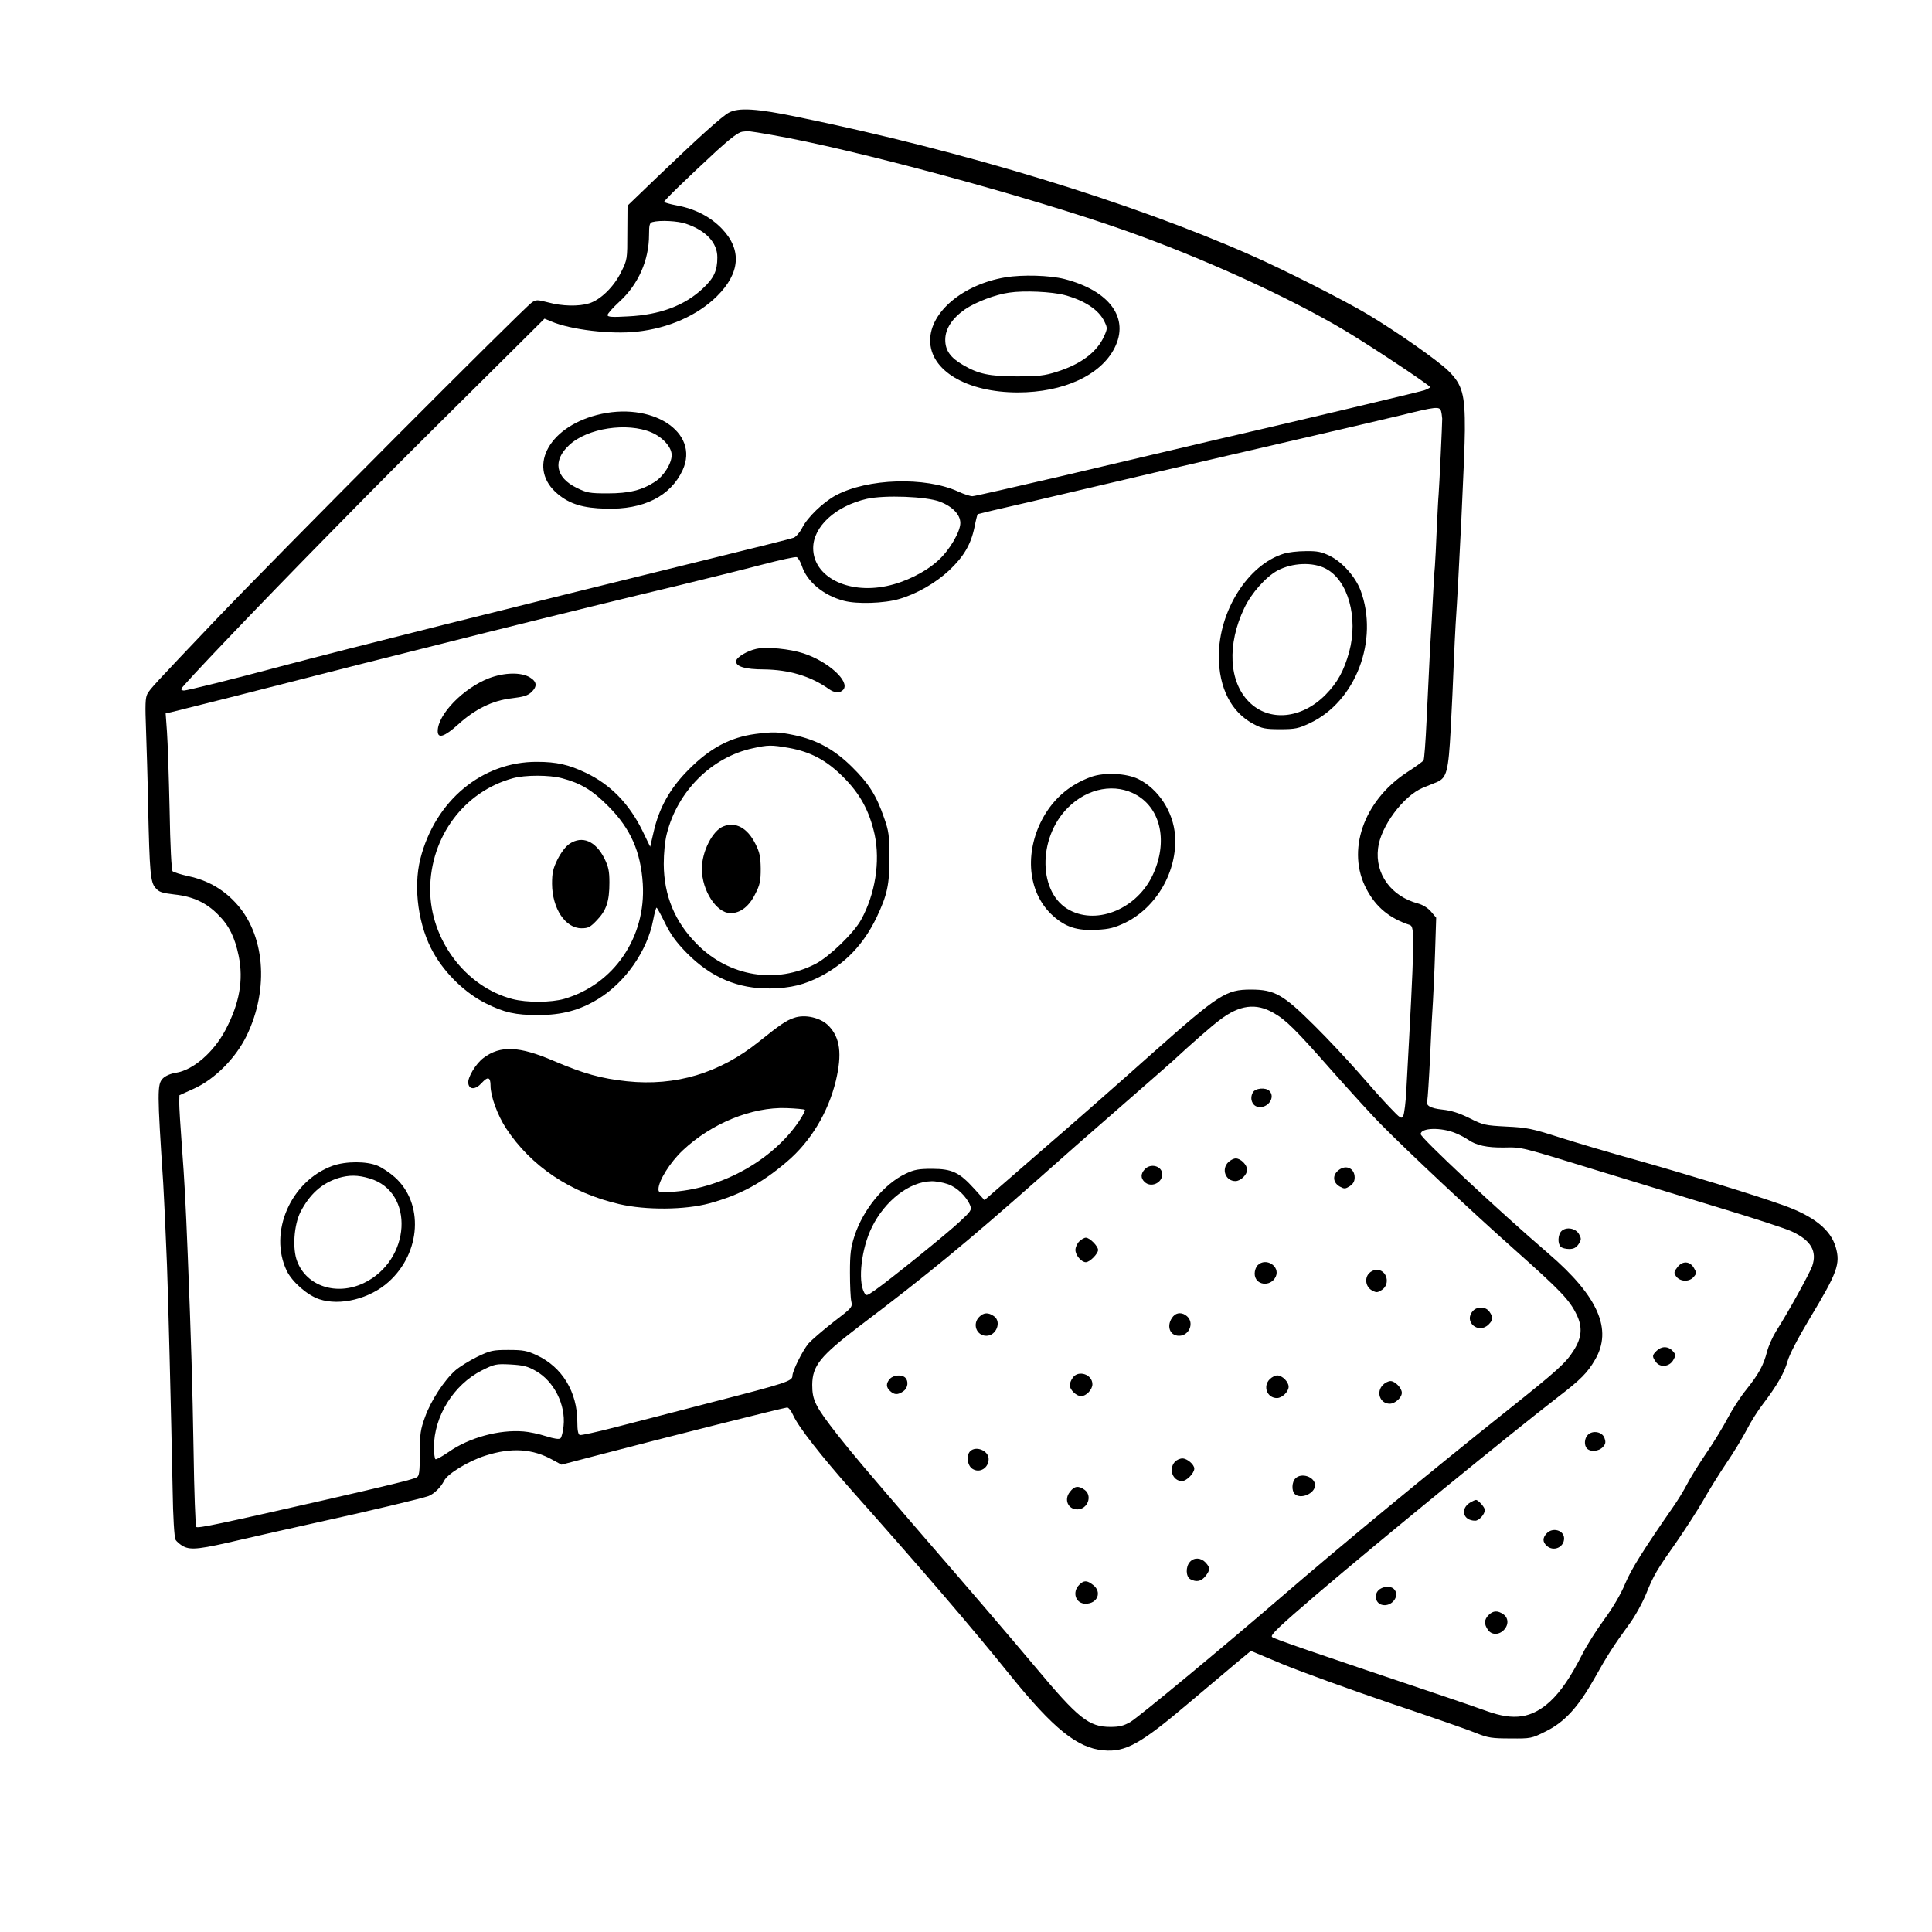 <?xml version="1.0" standalone="no"?>
<!DOCTYPE svg PUBLIC "-//W3C//DTD SVG 20010904//EN"
 "http://www.w3.org/TR/2001/REC-SVG-20010904/DTD/svg10.dtd">
<svg version="1.0" xmlns="http://www.w3.org/2000/svg"
 width="1024pt" height="1024pt" viewBox="0 0 1024 1024"
 preserveAspectRatio="xMidYMid meet">
<g transform="translate(0,1024) scale(0.1,-0.1)"
fill="#000000" stroke="none">
<path d="M3863 9643 c-38 -21 -158 -129 -378 -340 l-159 -153 -1 -143 c0 -140
0 -143 -33 -209 -38 -78 -110 -148 -170 -166 -55 -17 -143 -15 -216 5 -59 15
-64 15 -87 0 -50 -36 -1344 -1334 -1685 -1692 -317 -333 -338 -356 -353 -383
-11 -21 -12 -59 -7 -190 3 -90 9 -272 11 -405 8 -349 12 -403 39 -433 18 -22
34 -27 101 -35 96 -10 168 -43 230 -106 59 -58 89 -119 110 -219 26 -128 5
-251 -70 -393 -63 -119 -172 -213 -263 -227 -27 -4 -55 -16 -69 -30 -30 -31
-30 -69 2 -554 2 -41 7 -131 10 -200 3 -69 7 -174 10 -235 5 -115 22 -778 30
-1192 2 -144 9 -251 15 -263 6 -11 25 -27 42 -36 41 -21 90 -15 311 37 95 22
264 60 377 85 292 64 581 133 612 145 30 12 65 47 82 81 18 37 130 105 219
133 138 44 250 37 357 -23 l46 -25 199 52 c351 92 983 251 997 251 8 0 22 -19
32 -41 27 -61 145 -212 315 -404 368 -414 631 -720 836 -975 228 -282 355
-385 493 -397 117 -11 196 33 452 250 92 78 204 172 248 209 l82 68 172 -72
c95 -39 349 -131 563 -204 215 -72 422 -144 460 -160 62 -25 83 -28 181 -28
108 -1 112 0 186 37 100 49 172 128 257 278 71 127 105 179 185 289 31 41 71
114 91 163 40 99 56 126 166 282 42 61 103 155 135 210 31 55 87 145 124 200
38 55 86 135 108 177 22 43 60 103 85 135 75 98 116 170 131 227 9 34 54 121
118 228 147 244 163 289 138 377 -27 94 -117 166 -281 224 -160 57 -498 160
-774 238 -137 38 -322 93 -410 121 -144 46 -172 52 -280 57 -114 6 -124 8
-197 45 -55 27 -96 40 -143 45 -66 7 -90 22 -80 49 2 7 9 112 15 235 5 122 12
254 15 292 2 39 8 153 11 255 l6 186 -27 32 c-16 19 -43 36 -68 43 -144 38
-230 157 -213 293 13 115 134 277 236 320 25 10 59 24 76 31 52 22 61 58 73
280 6 110 13 265 16 345 3 80 8 174 10 210 16 234 49 910 49 1030 1 189 -13
241 -87 314 -56 55 -268 204 -426 299 -120 72 -444 237 -622 315 -636 281
-1519 551 -2401 732 -216 45 -314 51 -365 23z m227 -118 c425 -73 1366 -327
1874 -507 408 -144 859 -349 1161 -528 136 -81 454 -292 455 -302 0 -3 -15
-11 -32 -17 -37 -11 -628 -152 -1143 -271 -187 -44 -540 -127 -785 -185 -245
-57 -455 -105 -466 -105 -12 0 -46 11 -76 25 -174 79 -480 70 -649 -21 -66
-36 -150 -116 -178 -173 -12 -23 -32 -46 -44 -51 -12 -5 -209 -54 -437 -110
-1126 -277 -1897 -470 -2290 -574 -238 -64 -489 -126 -505 -126 -8 0 -15 4
-15 8 0 11 410 441 775 812 318 324 366 372 846 848 l305 303 36 -15 c104 -44
316 -69 453 -54 168 18 322 86 425 188 123 122 133 246 27 357 -60 63 -142
106 -239 124 -38 7 -68 16 -68 19 0 8 120 124 280 272 75 68 114 97 135 100
34 4 28 5 155 -17z m-454 -471 c106 -36 166 -100 166 -178 0 -71 -18 -110 -76
-164 -96 -91 -228 -141 -398 -149 -84 -5 -108 -3 -108 7 0 7 28 39 63 71 100
91 157 220 157 355 0 51 3 63 18 67 40 11 135 6 178 -9z m4001 -990 c3 -9 6
-28 7 -43 0 -30 -15 -350 -19 -401 -2 -19 -6 -102 -10 -185 -3 -82 -8 -172
-10 -200 -3 -27 -7 -99 -10 -160 -3 -60 -10 -189 -16 -285 -5 -96 -13 -264
-18 -372 -5 -109 -12 -202 -16 -208 -3 -6 -44 -35 -90 -65 -229 -151 -320
-416 -212 -618 50 -95 121 -154 230 -190 26 -9 25 -72 -19 -872 -3 -66 -11
-129 -17 -140 -9 -17 -15 -13 -71 46 -34 35 -108 118 -165 184 -58 66 -163
179 -235 250 -165 164 -210 190 -336 190 -132 0 -169 -24 -522 -337 -161 -144
-427 -378 -592 -520 l-298 -259 -55 61 c-78 86 -117 105 -223 105 -71 0 -94
-4 -140 -26 -114 -54 -225 -189 -271 -330 -20 -62 -24 -94 -24 -194 0 -66 3
-134 7 -152 7 -31 5 -34 -96 -111 -56 -44 -115 -95 -131 -113 -32 -39 -85
-145 -85 -172 0 -27 -37 -39 -418 -137 -191 -50 -426 -110 -522 -135 -96 -25
-180 -43 -187 -41 -9 4 -13 26 -13 69 0 159 -80 291 -215 354 -52 24 -72 28
-150 28 -83 0 -96 -3 -165 -36 -41 -20 -94 -53 -116 -72 -59 -52 -130 -160
-161 -247 -24 -65 -28 -90 -28 -193 0 -99 -3 -120 -16 -127 -18 -11 -154 -44
-504 -124 -537 -122 -657 -148 -665 -139 -4 4 -11 186 -14 403 -6 352 -13 589
-31 1040 -11 275 -17 390 -31 575 -8 105 -14 208 -14 230 l1 40 77 35 c109 49
221 161 279 280 122 251 97 543 -62 709 -67 71 -148 116 -246 137 -41 9 -78
21 -84 26 -6 5 -13 136 -16 326 -4 174 -10 361 -14 414 l-7 97 28 6 c16 4 160
40 319 80 979 251 1826 462 2380 594 143 35 338 83 433 108 95 25 178 43 185
40 7 -3 19 -23 27 -46 27 -84 115 -157 222 -185 69 -19 215 -14 293 9 94 27
194 85 266 152 77 73 115 137 134 229 7 36 15 67 17 69 2 1 122 30 268 63 146
34 445 104 665 156 220 51 571 133 780 181 209 48 450 105 535 125 177 44 198
46 207 24z m-2655 -483 c67 -26 108 -69 108 -113 0 -46 -57 -144 -117 -198
-67 -62 -176 -116 -273 -136 -208 -44 -390 50 -390 201 0 114 119 223 284 261
95 21 315 13 388 -15z m1767 -2709 c66 -37 116 -86 312 -309 98 -110 213 -237
256 -280 146 -148 487 -468 709 -665 246 -219 292 -267 330 -345 33 -67 28
-124 -16 -192 -41 -65 -84 -104 -345 -312 -411 -327 -899 -730 -1200 -990
-313 -270 -760 -640 -804 -666 -35 -20 -58 -26 -105 -26 -115 0 -170 44 -399
318 -141 168 -350 412 -604 705 -294 341 -361 420 -444 525 -118 151 -134 183
-134 265 1 102 42 152 250 311 360 272 574 449 946 778 96 86 293 259 438 385
144 126 268 234 274 240 95 88 212 191 252 220 104 80 192 91 284 38z m966
-638 c22 -9 51 -24 65 -34 44 -31 102 -43 190 -42 98 2 84 5 500 -123 173 -53
464 -142 645 -197 182 -55 354 -111 382 -125 102 -47 135 -105 108 -184 -15
-41 -127 -244 -192 -346 -18 -29 -39 -76 -47 -106 -19 -74 -44 -119 -110 -202
-31 -38 -75 -106 -98 -150 -23 -44 -74 -129 -115 -188 -40 -59 -86 -133 -102
-165 -16 -31 -49 -85 -73 -119 -158 -228 -221 -328 -254 -406 -22 -54 -64
-126 -111 -190 -41 -56 -93 -138 -115 -182 -63 -124 -115 -200 -173 -254 -97
-88 -191 -102 -335 -50 -47 17 -146 51 -220 76 -722 243 -907 306 -918 317
-10 10 36 54 244 232 349 297 1010 837 1275 1042 115 88 154 127 193 195 94
160 17 336 -247 563 -269 231 -677 613 -677 633 0 34 109 37 185 5z m-2692
-270 c48 -16 100 -66 119 -113 9 -24 5 -30 -54 -85 -70 -66 -378 -314 -450
-364 -46 -32 -47 -32 -58 -12 -34 63 -14 234 41 345 69 141 199 242 315 244
22 1 61 -6 87 -15z m-2182 -991 c95 -54 158 -178 146 -291 -3 -30 -10 -59 -16
-65 -7 -7 -33 -3 -78 11 -37 12 -90 23 -118 25 -129 11 -289 -33 -396 -108
-35 -24 -67 -42 -71 -39 -4 3 -8 31 -8 63 0 164 104 331 253 407 68 34 76 36
153 32 67 -4 90 -9 135 -35z"/>
<path d="M5328 8770 c-224 -38 -397 -183 -398 -333 -1 -161 194 -277 465 -277
241 0 439 91 512 235 81 158 -25 304 -265 366 -79 20 -223 24 -314 9z m315
-94 c107 -29 182 -79 211 -141 16 -33 16 -37 -2 -77 -38 -85 -124 -149 -252
-189 -63 -20 -96 -24 -210 -24 -146 0 -205 13 -285 60 -68 39 -95 78 -95 134
0 58 36 113 104 161 57 39 162 79 235 89 79 12 226 5 294 -13z"/>
<path d="M3162 8040 c-262 -69 -368 -285 -205 -419 64 -53 134 -74 254 -77
200 -6 343 66 407 204 93 203 -166 368 -456 292z m291 -92 c60 -26 107 -78
107 -120 0 -44 -41 -110 -88 -141 -69 -45 -136 -62 -252 -62 -95 0 -110 3
-163 29 -113 55 -129 145 -40 227 96 90 307 122 436 67z"/>
<path d="M6803 7305 c-189 -59 -343 -303 -343 -543 0 -168 66 -298 185 -360
43 -23 62 -27 140 -27 80 0 98 4 157 32 244 114 368 441 269 705 -28 72 -96
149 -163 182 -43 21 -65 26 -127 25 -42 0 -95 -6 -118 -14z m224 -79 c118 -61
173 -259 124 -441 -28 -101 -62 -163 -125 -227 -127 -129 -300 -145 -406 -38
-107 107 -117 305 -25 497 37 79 115 166 176 199 79 42 188 46 256 10z"/>
<path d="M4009 6801 c-47 -10 -103 -43 -107 -63 -6 -30 46 -46 148 -46 132 -2
245 -35 342 -103 31 -23 61 -24 78 -4 36 43 -80 149 -211 192 -73 24 -195 36
-250 24z"/>
<path d="M2591 6645 c-136 -53 -271 -192 -271 -280 0 -42 36 -30 108 35 90 82
184 128 285 139 60 7 84 14 103 32 33 31 30 56 -8 79 -47 28 -135 26 -217 -5z"/>
<path d="M4005 6350 c-135 -18 -242 -75 -355 -189 -99 -99 -157 -203 -186
-332 l-18 -77 -42 87 c-71 143 -169 243 -299 305 -90 43 -155 58 -258 58 -291
2 -541 -206 -619 -514 -39 -155 -10 -360 71 -501 63 -110 168 -211 276 -265
98 -49 157 -62 278 -62 124 0 219 25 317 85 144 88 261 255 292 419 7 36 15
66 18 65 3 0 23 -37 45 -82 30 -61 59 -101 115 -158 128 -130 273 -191 444
-188 109 2 180 20 267 65 131 69 226 169 294 309 58 122 70 176 69 325 0 110
-3 135 -28 205 -41 119 -80 181 -170 270 -95 94 -188 144 -308 169 -83 17
-110 18 -203 6z m176 -74 c116 -21 199 -65 289 -155 89 -89 138 -179 166 -305
30 -143 3 -315 -72 -451 -39 -71 -167 -194 -240 -233 -210 -109 -458 -69 -629
103 -118 118 -176 258 -177 425 0 57 6 121 16 160 57 227 238 407 456 454 82
18 98 18 191 2z m-1202 -161 c99 -26 162 -64 246 -149 118 -119 171 -240 182
-411 17 -283 -153 -532 -416 -609 -69 -20 -199 -21 -275 -1 -249 65 -436 315
-436 581 1 278 179 518 438 589 64 18 195 18 261 0z"/>
<path d="M3834 5860 c-58 -23 -114 -134 -114 -225 0 -115 78 -235 152 -235 52
0 99 36 131 102 25 48 29 69 29 134 -1 63 -5 86 -29 133 -42 83 -104 117 -169
91z"/>
<path d="M3019 5768 c-21 -14 -45 -46 -64 -83 -24 -49 -29 -71 -29 -130 1
-130 70 -235 156 -235 36 0 47 6 82 43 50 52 66 100 66 199 0 61 -5 84 -27
129 -47 92 -117 121 -184 77z"/>
<path d="M5785 6123 c-123 -44 -213 -126 -270 -243 -87 -182 -60 -381 66 -494
67 -60 128 -80 233 -74 65 3 94 11 147 36 169 81 280 275 267 463 -9 127 -89
248 -195 300 -64 31 -179 36 -248 12z m241 -98 c129 -76 164 -251 84 -422 -82
-177 -290 -266 -439 -188 -168 86 -174 381 -11 544 106 106 253 132 366 66z"/>
<path d="M4208 4845 c-41 -14 -71 -34 -187 -127 -207 -166 -440 -236 -698
-209 -139 15 -228 40 -388 108 -184 79 -283 83 -372 16 -41 -30 -86 -105 -81
-135 5 -35 39 -34 71 2 33 36 47 32 47 -15 0 -55 37 -156 82 -225 133 -202
342 -342 600 -402 142 -33 349 -31 478 4 163 45 275 105 411 221 126 107 218
260 259 428 34 143 23 228 -37 291 -42 44 -126 64 -185 43z m58 -487 c3 -4
-12 -33 -34 -65 -138 -201 -400 -348 -656 -369 -81 -6 -86 -6 -86 13 0 44 61
142 129 206 152 143 365 230 548 224 51 -2 95 -6 99 -9z"/>
<path d="M1763 4061 c-222 -80 -341 -353 -243 -557 29 -59 109 -129 172 -150
111 -37 268 2 368 92 172 155 187 417 32 555 -26 23 -66 50 -90 60 -58 25
-169 25 -239 0z m196 -67 c241 -71 220 -435 -32 -555 -144 -68 -302 -16 -352
116 -26 67 -17 193 18 262 49 94 112 151 200 179 57 17 103 17 166 -2z"/>
<path d="M6640 4449 c-17 -31 -4 -68 25 -75 52 -13 98 49 63 84 -20 20 -76 15
-88 -9z"/>
<path d="M6510 4080 c-38 -38 -14 -100 38 -100 28 0 62 34 62 60 0 26 -34 60
-60 60 -11 0 -29 -9 -40 -20z"/>
<path d="M6067 4042 c-21 -23 -22 -46 -1 -66 33 -33 94 -7 94 40 0 44 -62 61
-93 26z"/>
<path d="M7095 4038 c-34 -26 -31 -66 6 -87 24 -13 29 -13 53 2 18 12 26 26
26 46 0 49 -46 70 -85 39z"/>
<path d="M5720 3660 c-11 -11 -20 -31 -20 -45 0 -28 32 -65 55 -65 21 0 65 45
65 65 0 20 -44 65 -65 65 -8 0 -24 -9 -35 -20z"/>
<path d="M6666 3534 c-9 -8 -16 -29 -16 -44 0 -63 85 -74 112 -16 24 55 -53
103 -96 60z"/>
<path d="M7256 3491 c-25 -27 -17 -72 15 -90 24 -13 29 -13 53 2 47 31 27 107
-28 107 -13 0 -31 -9 -40 -19z"/>
<path d="M7807 3292 c-52 -57 29 -126 83 -72 24 24 25 38 4 68 -19 27 -64 29
-87 4z"/>
<path d="M5190 3260 c-38 -38 -14 -100 38 -100 53 0 82 75 40 104 -30 21 -54
20 -78 -4z"/>
<path d="M6218 3263 c-38 -45 -21 -103 31 -103 54 0 82 68 43 103 -24 22 -55
22 -74 0z"/>
<path d="M5686 2938 c-9 -12 -16 -30 -16 -40 0 -24 35 -58 60 -58 27 0 60 35
60 63 0 53 -75 77 -104 35z"/>
<path d="M4717 2932 c-22 -24 -21 -45 1 -65 23 -21 41 -21 70 -1 24 17 29 53
10 72 -18 18 -63 14 -81 -6z"/>
<path d="M6730 2930 c-38 -38 -14 -100 38 -100 28 0 62 34 62 60 0 26 -34 60
-60 60 -11 0 -29 -9 -40 -20z"/>
<path d="M7330 2900 c-38 -38 -16 -100 36 -100 28 0 64 32 64 58 0 25 -36 62
-60 62 -11 0 -29 -9 -40 -20z"/>
<path d="M5142 2548 c-22 -22 -15 -76 12 -93 38 -25 86 4 86 52 0 44 -67 72
-98 41z"/>
<path d="M6227 2492 c-35 -39 -11 -102 38 -102 24 0 65 42 65 66 0 22 -38 54
-63 54 -13 0 -31 -8 -40 -18z"/>
<path d="M6866 2404 c-19 -18 -21 -65 -4 -82 31 -31 108 2 108 46 0 44 -72 69
-104 36z"/>
<path d="M5671 2333 c-33 -40 -11 -93 39 -93 55 0 82 73 38 104 -32 23 -54 20
-77 -11z"/>
<path d="M6307 1962 c-24 -26 -22 -79 2 -92 32 -17 58 -12 80 16 26 33 26 45
1 72 -25 27 -61 28 -83 4z"/>
<path d="M5720 1840 c-39 -39 -19 -100 34 -100 63 0 88 62 40 99 -33 26 -49
26 -74 1z"/>
<path d="M8276 3715 c-19 -19 -21 -66 -4 -83 7 -7 27 -12 45 -12 24 0 37 7 50
26 15 24 15 29 2 53 -18 32 -68 40 -93 16z"/>
<path d="M8891 3524 c-19 -24 -20 -30 -8 -48 20 -29 68 -32 92 -6 18 20 18 24
4 48 -21 38 -61 41 -88 6z"/>
<path d="M8780 3080 c-24 -24 -24 -29 -4 -58 22 -32 73 -27 93 10 14 24 14 28
-3 47 -24 27 -60 27 -86 1z"/>
<path d="M8416 2635 c-19 -19 -21 -56 -4 -73 19 -19 63 -14 83 8 15 16 17 26
9 48 -11 33 -62 43 -88 17z"/>
<path d="M7795 2278 c-58 -33 -42 -98 24 -98 20 0 51 34 51 57 0 14 -35 53
-47 53 -5 0 -17 -6 -28 -12z"/>
<path d="M8197 2112 c-22 -24 -21 -45 1 -65 36 -33 92 -8 92 39 0 44 -62 61
-93 26z"/>
<path d="M7305 1810 c-24 -26 -13 -68 20 -76 52 -13 98 49 63 84 -18 18 -63
14 -83 -8z"/>
<path d="M7890 1680 c-24 -24 -25 -48 -4 -78 19 -28 57 -29 84 -2 27 27 26 65
-2 84 -30 21 -54 20 -78 -4z"/>
</g>
</svg>
